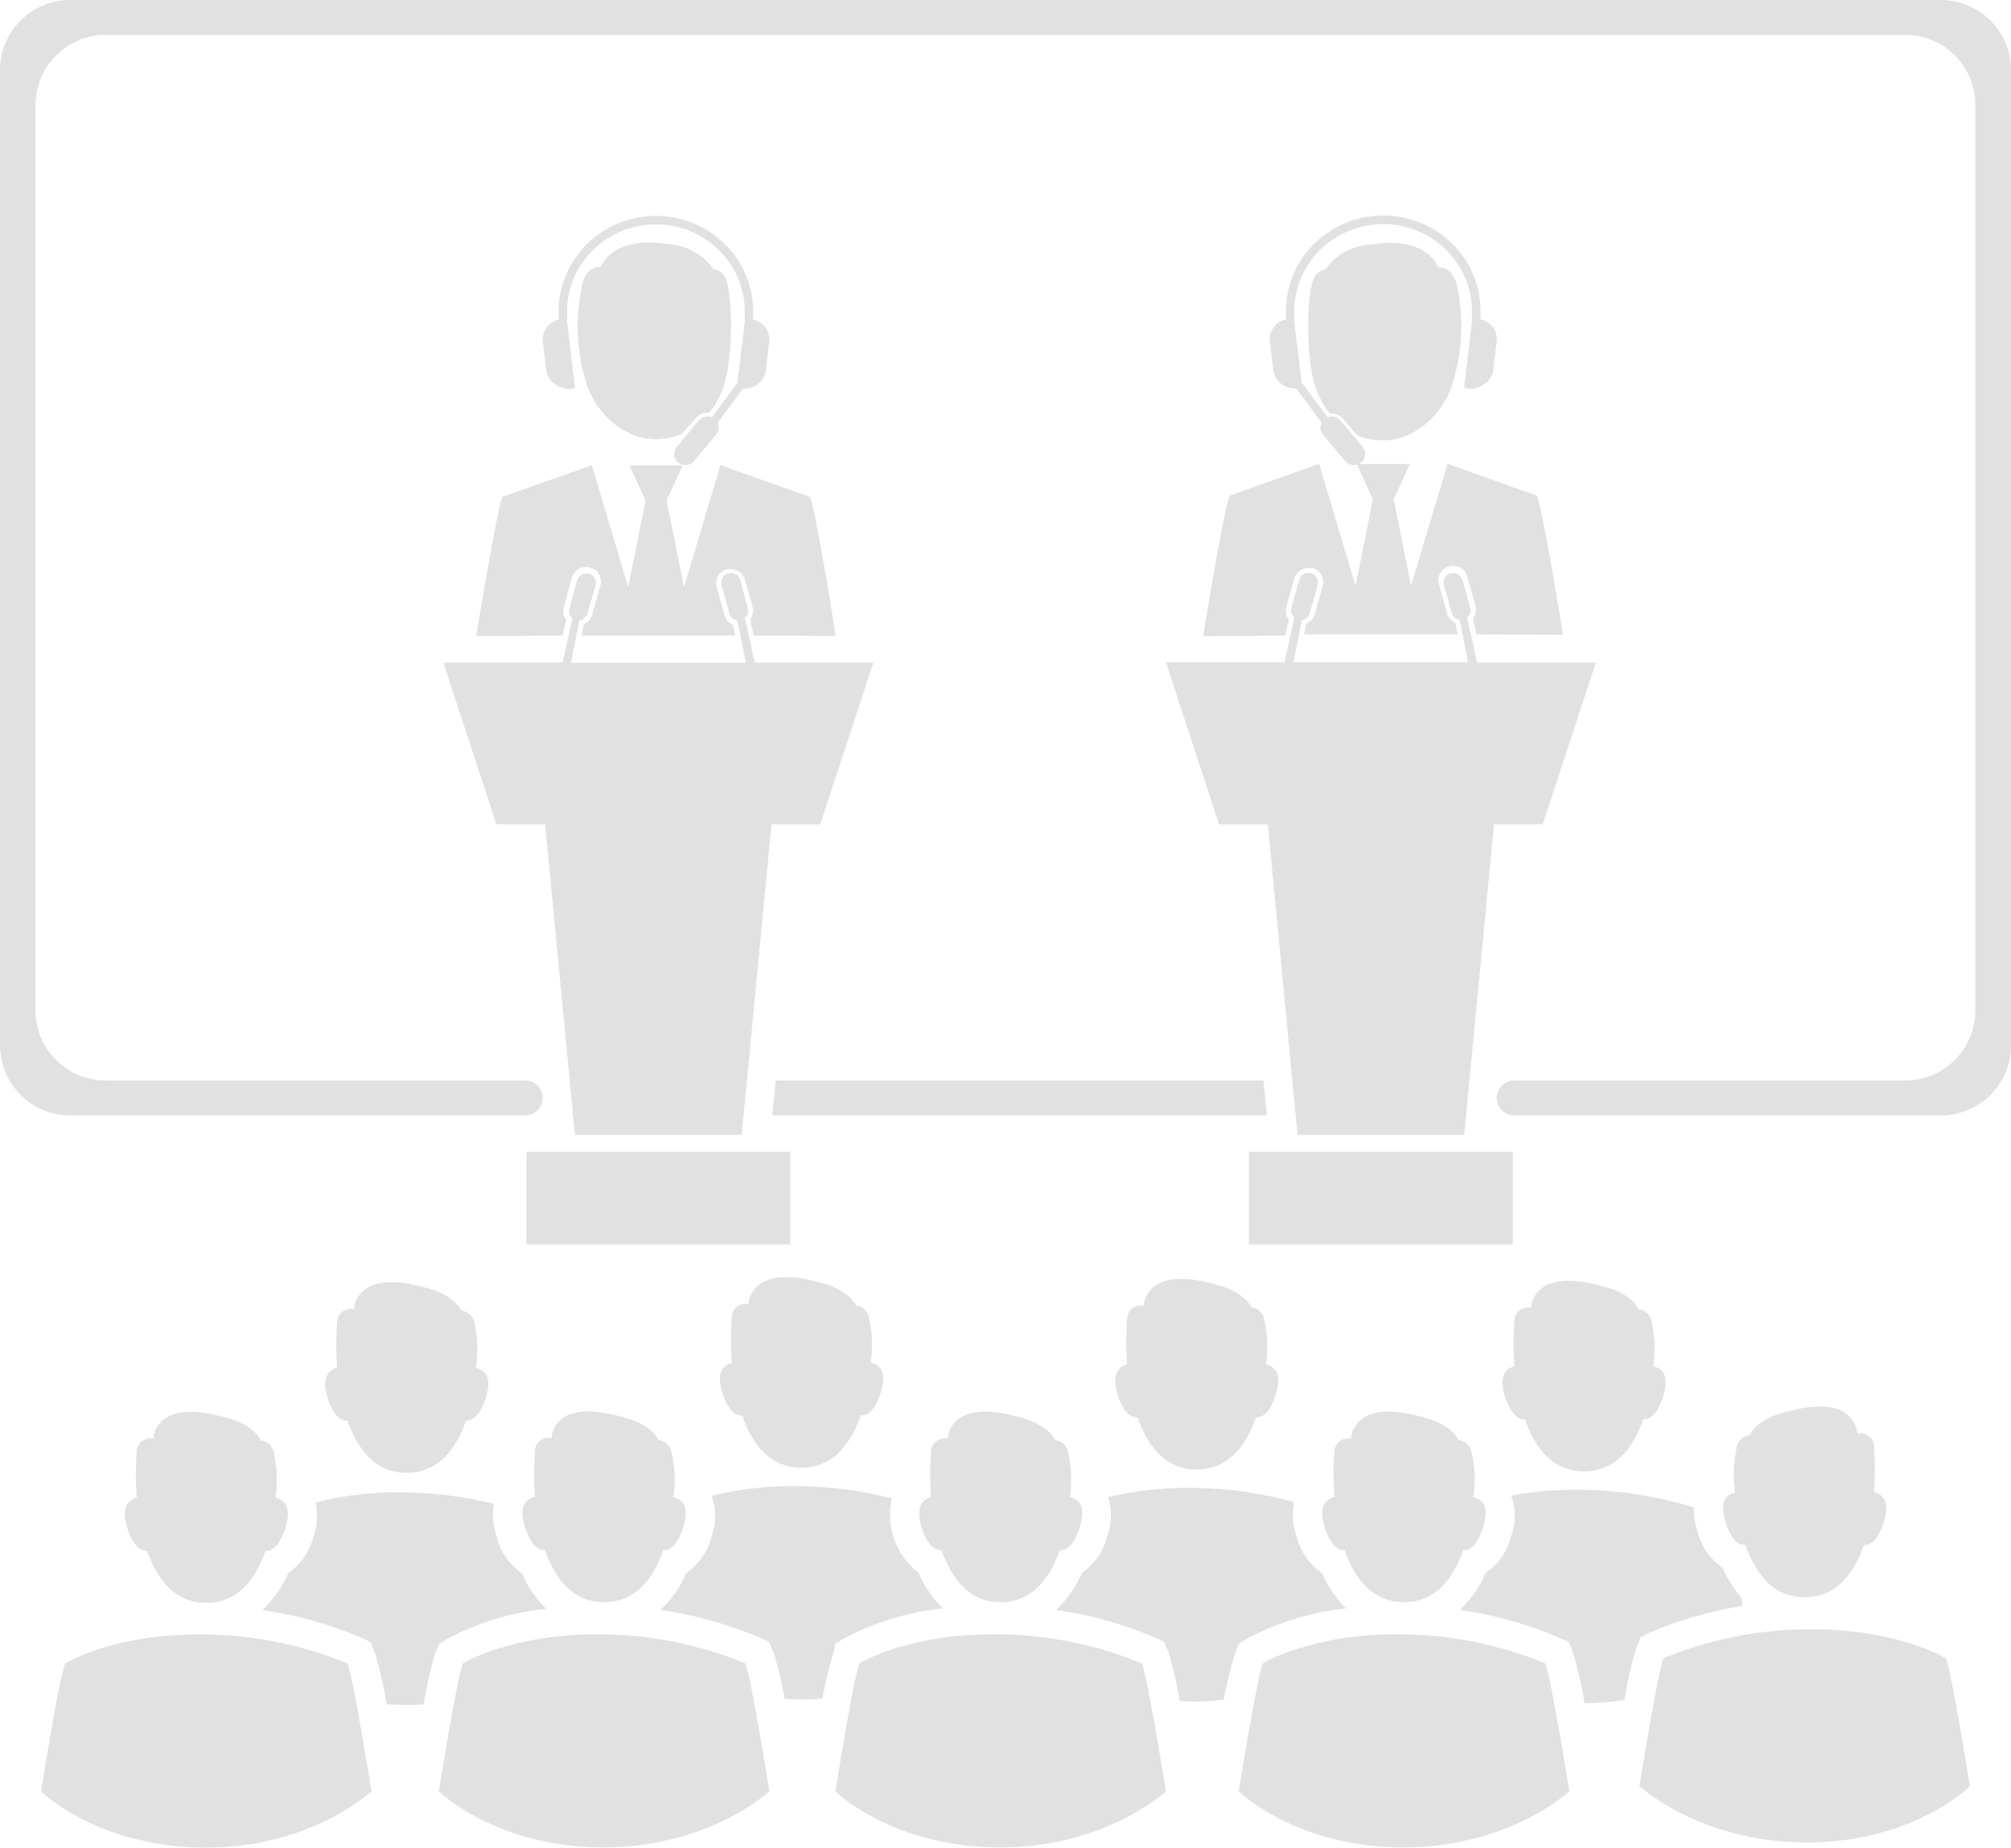 <svg width="86" height="79" viewBox="0 0 86 79" fill="none" xmlns="http://www.w3.org/2000/svg">
<g clip-path="url(#clip0_403_1309)">
<path d="M23.205 14.527L23.37 15.917C23.439 16.155 23.597 16.357 23.813 16.484C24.029 16.611 24.285 16.651 24.531 16.598H24.592L24.252 13.767C24.252 13.679 24.252 13.596 24.252 13.512C24.227 13.007 24.306 12.501 24.485 12.027C24.664 11.552 24.94 11.118 25.295 10.752C25.65 10.385 26.078 10.093 26.551 9.894C27.025 9.694 27.534 9.591 28.05 9.591C28.565 9.591 29.075 9.694 29.548 9.894C30.022 10.093 30.449 10.385 30.804 10.752C31.159 11.118 31.435 11.552 31.614 12.027C31.794 12.501 31.873 13.007 31.847 13.512C31.847 13.6 31.847 13.684 31.847 13.772L31.536 16.362L30.441 17.845C30.346 17.804 30.241 17.795 30.14 17.82C30.039 17.844 29.95 17.9 29.885 17.979L28.941 19.11C28.859 19.206 28.82 19.331 28.831 19.456C28.843 19.581 28.904 19.697 29.003 19.777C29.101 19.858 29.227 19.897 29.355 19.885C29.482 19.874 29.6 19.814 29.682 19.717L30.625 18.586C30.686 18.517 30.724 18.431 30.734 18.341C30.745 18.25 30.729 18.158 30.687 18.077L31.772 16.617C31.99 16.63 32.206 16.569 32.383 16.443C32.561 16.317 32.688 16.134 32.743 15.927L32.904 14.536C32.907 14.335 32.84 14.138 32.712 13.98C32.585 13.822 32.406 13.713 32.206 13.67C32.206 13.619 32.206 13.568 32.206 13.512C32.232 12.96 32.145 12.408 31.948 11.889C31.751 11.371 31.449 10.898 31.061 10.497C30.672 10.097 30.205 9.778 29.688 9.56C29.17 9.343 28.613 9.23 28.05 9.23C27.487 9.23 26.929 9.343 26.412 9.56C25.894 9.778 25.427 10.097 25.038 10.497C24.65 10.898 24.348 11.371 24.151 11.889C23.955 12.408 23.867 12.96 23.894 13.512C23.894 13.568 23.894 13.619 23.894 13.67C23.698 13.716 23.524 13.826 23.399 13.982C23.274 14.137 23.206 14.329 23.205 14.527Z" fill="#E1E1E1"/>
<path d="M29.761 17.873C29.818 17.803 29.89 17.746 29.971 17.706C30.053 17.666 30.142 17.644 30.233 17.641C30.269 17.637 30.305 17.637 30.341 17.641C30.618 17.29 30.829 16.893 30.964 16.469C31.346 15.296 31.327 12.711 31.073 12.011C31.04 11.879 30.969 11.76 30.867 11.668C30.765 11.576 30.638 11.517 30.502 11.496C30.283 11.187 29.994 10.931 29.659 10.748C29.324 10.565 28.951 10.46 28.568 10.44C26.11 10.055 25.681 11.432 25.681 11.432C25.681 11.432 25.176 11.32 24.931 12.034C24.573 13.518 24.638 15.07 25.119 16.52C25.544 17.711 26.695 18.781 28.044 18.781C28.424 18.782 28.8 18.705 29.148 18.554L29.761 17.873Z" fill="#E1E1E1"/>
<path d="M21.228 35.246H23.313L24.587 48.527H31.719L32.993 35.246H35.078L37.352 28.332H32.281L31.851 26.414C31.911 26.364 31.956 26.298 31.979 26.224C32.002 26.15 32.004 26.072 31.983 25.997L31.653 24.792C31.637 24.741 31.612 24.693 31.577 24.651C31.542 24.61 31.5 24.576 31.451 24.55C31.403 24.525 31.35 24.51 31.296 24.505C31.241 24.501 31.186 24.507 31.134 24.523C31.031 24.554 30.944 24.624 30.892 24.718C30.841 24.812 30.83 24.922 30.861 25.024L31.191 26.229C31.212 26.305 31.255 26.374 31.316 26.427C31.376 26.479 31.451 26.514 31.53 26.525L31.898 28.337H24.417L24.78 26.525C24.86 26.513 24.934 26.479 24.994 26.426C25.055 26.373 25.098 26.305 25.12 26.229L25.474 25.024C25.488 24.973 25.492 24.919 25.485 24.867C25.478 24.814 25.461 24.763 25.434 24.717C25.408 24.671 25.372 24.631 25.329 24.598C25.287 24.566 25.238 24.542 25.186 24.528C25.15 24.523 25.113 24.523 25.077 24.528H25.049H24.992C24.961 24.532 24.931 24.542 24.903 24.556L24.855 24.579C24.828 24.598 24.803 24.62 24.78 24.644L24.752 24.676C24.719 24.716 24.695 24.761 24.681 24.811L24.351 26.015C24.329 26.09 24.33 26.169 24.354 26.243C24.377 26.317 24.422 26.383 24.483 26.432L24.313 27.183L24.058 28.332H18.959L21.228 35.246Z" fill="#E1E1E1"/>
<path d="M33.798 49.245H22.51V53.207H33.798V49.245Z" fill="#E1E1E1"/>
<path d="M20.365 27.201L24.059 27.178L24.21 26.492C24.151 26.416 24.112 26.326 24.096 26.232C24.079 26.138 24.086 26.041 24.115 25.95L24.446 24.745C24.462 24.661 24.497 24.582 24.546 24.512C24.595 24.442 24.659 24.382 24.732 24.337C24.806 24.292 24.888 24.263 24.974 24.25C25.06 24.238 25.148 24.243 25.231 24.266C25.315 24.288 25.393 24.327 25.461 24.38C25.529 24.433 25.585 24.5 25.625 24.575C25.666 24.651 25.69 24.733 25.696 24.819C25.703 24.904 25.691 24.989 25.663 25.07L25.328 26.274C25.304 26.365 25.259 26.448 25.197 26.519C25.134 26.59 25.057 26.645 24.969 26.682L24.87 27.173H28.059H31.441L31.342 26.71C31.255 26.673 31.176 26.617 31.113 26.547C31.05 26.476 31.005 26.392 30.979 26.302L30.649 25.097C30.627 25.019 30.62 24.937 30.63 24.857C30.64 24.776 30.667 24.698 30.707 24.628C30.748 24.557 30.803 24.495 30.868 24.445C30.933 24.395 31.008 24.359 31.087 24.337C31.142 24.331 31.198 24.331 31.253 24.337C31.392 24.338 31.528 24.383 31.639 24.467C31.75 24.551 31.83 24.668 31.866 24.801L32.196 26.006C32.211 26.09 32.209 26.177 32.188 26.261C32.168 26.345 32.131 26.423 32.078 26.492L32.229 27.178C34.55 27.178 35.739 27.201 35.739 27.201C35.739 27.201 34.908 21.895 34.635 21.246L30.809 19.889L29.248 25.107L28.507 21.399L29.196 19.898H26.918L27.606 21.399L26.866 25.107L25.309 19.889L21.483 21.246C21.229 21.895 20.365 27.201 20.365 27.201Z" fill="#E1E1E1"/>
<path d="M54.295 14.528L54.465 15.918C54.52 16.126 54.647 16.309 54.825 16.435C55.002 16.561 55.218 16.622 55.437 16.609L56.517 18.073C56.475 18.154 56.458 18.246 56.469 18.337C56.48 18.428 56.518 18.513 56.578 18.583L57.522 19.713C57.603 19.811 57.721 19.872 57.849 19.883C57.977 19.895 58.104 19.857 58.203 19.776C58.302 19.695 58.364 19.58 58.376 19.454C58.388 19.329 58.349 19.203 58.267 19.106L57.324 17.976C57.259 17.897 57.17 17.842 57.07 17.818C56.971 17.793 56.866 17.802 56.772 17.841L55.663 16.354L55.352 13.763C55.352 13.675 55.352 13.592 55.352 13.504C55.326 12.998 55.405 12.493 55.584 12.018C55.764 11.544 56.039 11.11 56.394 10.743C56.75 10.377 57.177 10.085 57.65 9.885C58.124 9.686 58.634 9.583 59.149 9.583C59.664 9.583 60.174 9.686 60.648 9.885C61.121 10.085 61.548 10.377 61.904 10.743C62.259 11.11 62.534 11.544 62.714 12.018C62.893 12.493 62.972 12.998 62.946 13.504C62.946 13.587 62.946 13.671 62.946 13.759L62.611 16.59H62.673C62.92 16.647 63.181 16.608 63.399 16.481C63.618 16.354 63.779 16.149 63.847 15.909L64.013 14.519C64.014 14.317 63.945 14.121 63.817 13.963C63.689 13.806 63.51 13.696 63.31 13.652C63.31 13.601 63.31 13.55 63.31 13.495C63.337 12.942 63.249 12.39 63.052 11.872C62.855 11.354 62.553 10.88 62.165 10.48C61.776 10.079 61.309 9.761 60.792 9.543C60.274 9.325 59.717 9.213 59.154 9.213C58.591 9.213 58.033 9.325 57.516 9.543C56.998 9.761 56.531 10.079 56.143 10.48C55.754 10.88 55.452 11.354 55.255 11.872C55.059 12.39 54.971 12.942 54.998 13.495C54.998 13.55 54.998 13.601 54.998 13.652C54.796 13.697 54.616 13.808 54.488 13.968C54.36 14.127 54.292 14.325 54.295 14.528Z" fill="#E1E1E1"/>
<path d="M61.508 11.446C61.508 11.446 61.074 10.056 58.616 10.455C58.233 10.475 57.86 10.581 57.525 10.764C57.19 10.947 56.902 11.203 56.682 11.511C56.547 11.537 56.422 11.601 56.325 11.697C56.227 11.793 56.161 11.916 56.135 12.049C55.871 12.748 55.857 15.334 56.239 16.507C56.376 16.931 56.588 17.328 56.866 17.679C56.901 17.674 56.935 17.674 56.97 17.679C57.061 17.682 57.15 17.704 57.232 17.744C57.313 17.784 57.385 17.841 57.442 17.911L58.031 18.606C58.379 18.757 58.755 18.834 59.135 18.833C60.484 18.833 61.635 17.762 62.06 16.572C62.555 15.112 62.627 13.546 62.267 12.049C62.008 11.335 61.508 11.446 61.508 11.446Z" fill="#E1E1E1"/>
<path d="M52.13 35.246H54.22L55.489 48.527H62.617L63.89 35.246H65.975L68.249 28.332H63.169L62.914 27.179L62.739 26.414C62.8 26.364 62.845 26.299 62.869 26.225C62.893 26.151 62.896 26.072 62.876 25.997L62.541 24.792C62.528 24.745 62.505 24.701 62.475 24.662L62.438 24.625C62.417 24.602 62.394 24.581 62.367 24.565C62.351 24.553 62.334 24.544 62.315 24.537C62.29 24.523 62.263 24.514 62.235 24.509H62.173H62.145C62.109 24.505 62.072 24.505 62.036 24.509C61.984 24.523 61.936 24.547 61.893 24.58C61.85 24.612 61.815 24.653 61.788 24.699C61.761 24.745 61.744 24.796 61.737 24.848C61.731 24.901 61.734 24.954 61.749 25.005L62.084 26.21C62.104 26.286 62.147 26.355 62.206 26.408C62.266 26.46 62.339 26.495 62.419 26.507L62.782 28.319H55.315L55.678 26.507C55.758 26.496 55.833 26.462 55.893 26.409C55.953 26.356 55.997 26.287 56.017 26.21L56.352 25.005C56.381 24.902 56.367 24.792 56.313 24.699C56.259 24.606 56.17 24.538 56.065 24.509C55.959 24.481 55.847 24.495 55.752 24.548C55.658 24.601 55.589 24.689 55.56 24.792L55.225 25.997C55.204 26.072 55.206 26.151 55.229 26.224C55.253 26.298 55.297 26.364 55.357 26.414L54.928 28.319H49.861L52.13 35.246Z" fill="#E1E1E1"/>
<path d="M0 44.693C0 46.35 1.343 47.693 3 47.693H22.459C22.899 47.693 23.244 47.314 23.202 46.876C23.166 46.493 22.844 46.201 22.459 46.201H4.519C2.862 46.201 1.519 44.858 1.519 43.201V4.492C1.519 2.835 2.862 1.492 4.519 1.492H81.476C83.133 1.492 84.476 2.835 84.476 4.492V43.201C84.476 44.858 83.133 46.201 81.476 46.201H64.751C64.367 46.201 64.046 46.492 64.008 46.874C63.965 47.313 64.31 47.693 64.751 47.693H83C84.657 47.693 86 46.35 86 44.693V3C86 1.343 84.657 0 83 0H3C1.343 0 0 1.343 0 3V44.693Z" fill="#E1E1E1"/>
<path d="M33.029 47.693H54.177L54.035 46.201H33.171L33.029 47.693Z" fill="#E1E1E1"/>
<path d="M64.701 49.245H53.408V53.207H64.701V49.245Z" fill="#E1E1E1"/>
<path d="M51.455 27.201C51.455 27.201 52.644 27.201 54.965 27.178L55.116 26.492C55.058 26.416 55.019 26.328 55.001 26.235C54.983 26.142 54.987 26.046 55.012 25.954L55.342 24.75C55.378 24.618 55.457 24.501 55.567 24.417C55.677 24.334 55.812 24.288 55.951 24.286C56.007 24.279 56.064 24.279 56.12 24.286C56.282 24.33 56.419 24.434 56.502 24.576C56.585 24.719 56.607 24.888 56.564 25.046L56.229 26.251C56.204 26.342 56.158 26.426 56.095 26.496C56.032 26.567 55.954 26.623 55.866 26.659L55.771 27.122H59.149H62.338L62.239 26.631C62.152 26.594 62.074 26.538 62.012 26.467C61.95 26.397 61.905 26.313 61.88 26.223L61.545 25.018C61.517 24.938 61.505 24.852 61.512 24.767C61.518 24.683 61.542 24.6 61.583 24.524C61.623 24.449 61.679 24.383 61.747 24.329C61.815 24.276 61.893 24.237 61.977 24.215C62.06 24.192 62.148 24.187 62.234 24.199C62.32 24.212 62.402 24.241 62.476 24.286C62.549 24.331 62.613 24.391 62.662 24.461C62.712 24.531 62.746 24.61 62.762 24.694L63.097 25.899C63.123 25.991 63.126 26.087 63.107 26.18C63.088 26.273 63.048 26.361 62.989 26.436L63.144 27.122L66.843 27.145C66.843 27.145 65.994 21.84 65.725 21.191L61.904 19.833L60.342 25.051L59.602 21.344L60.295 19.842H58.022L58.71 21.344L57.97 25.051L56.413 19.833L52.587 21.191C52.304 21.895 51.455 27.201 51.455 27.201Z" fill="#E1E1E1"/>
<path d="M14.011 59.778C14.195 60.348 14.482 60.77 14.86 60.747C15.332 62.063 16.096 62.976 17.393 62.976C18.69 62.976 19.473 62.049 19.926 60.747C20.313 60.747 20.591 60.348 20.775 59.778C21.049 58.898 20.775 58.587 20.355 58.481V58.453C20.448 57.814 20.424 57.165 20.285 56.535C20.257 56.406 20.19 56.289 20.092 56.201C19.994 56.112 19.87 56.055 19.737 56.039C19.336 55.302 18.322 55.075 17.803 54.959C15.166 54.352 15.138 55.978 15.138 55.978C15.052 55.958 14.963 55.957 14.877 55.976C14.79 55.994 14.71 56.032 14.64 56.085C14.571 56.138 14.515 56.207 14.476 56.285C14.437 56.362 14.417 56.448 14.416 56.535C14.369 57.176 14.369 57.821 14.416 58.462C14.034 58.601 13.737 58.912 14.011 59.778Z" fill="#E1E1E1"/>
<path d="M30.894 59.556C31.073 60.131 31.365 60.553 31.743 60.529C32.191 61.845 32.983 62.754 34.276 62.754C35.568 62.754 36.356 61.827 36.804 60.525C37.196 60.553 37.474 60.131 37.658 59.556C37.932 58.676 37.658 58.37 37.238 58.259C37.328 57.612 37.301 56.955 37.158 56.317C37.13 56.189 37.063 56.073 36.965 55.985C36.867 55.897 36.743 55.841 36.611 55.826C36.205 55.084 35.196 54.857 34.677 54.742C32.04 54.139 32.007 55.761 32.007 55.761C31.921 55.742 31.831 55.743 31.745 55.763C31.659 55.783 31.578 55.822 31.51 55.876C31.441 55.931 31.386 56.001 31.349 56.079C31.312 56.158 31.293 56.244 31.294 56.331C31.247 56.973 31.247 57.617 31.294 58.259C30.917 58.389 30.62 58.676 30.894 59.556Z" fill="#E1E1E1"/>
<path d="M47.796 59.64C47.975 60.21 48.268 60.627 48.645 60.604C49.117 61.924 49.886 62.833 51.173 62.833C52.461 62.833 53.258 61.906 53.711 60.604C54.103 60.627 54.377 60.21 54.556 59.64C54.834 58.759 54.556 58.449 54.141 58.338C54.233 57.689 54.206 57.03 54.06 56.391C54.031 56.264 53.963 56.148 53.865 56.06C53.768 55.971 53.645 55.914 53.513 55.895C53.112 55.159 52.098 54.936 51.579 54.816C48.942 54.213 48.909 55.835 48.909 55.835C48.823 55.816 48.733 55.817 48.647 55.837C48.561 55.857 48.481 55.896 48.412 55.951C48.344 56.005 48.289 56.075 48.251 56.154C48.214 56.232 48.196 56.318 48.197 56.405C48.15 57.048 48.15 57.694 48.197 58.338C47.819 58.449 47.522 58.759 47.796 59.64Z" fill="#E1E1E1"/>
<path d="M64.361 59.713C64.545 60.288 64.833 60.705 65.21 60.682C65.682 62.003 66.451 62.911 67.743 62.911C69.036 62.911 69.824 61.984 70.276 60.682C70.663 60.705 70.942 60.288 71.121 59.713C71.399 58.838 71.121 58.527 70.706 58.416C70.796 57.767 70.769 57.109 70.626 56.47C70.596 56.343 70.528 56.228 70.43 56.14C70.332 56.052 70.21 55.996 70.078 55.978C69.677 55.242 68.663 55.019 68.144 54.899C65.507 54.292 65.474 55.913 65.474 55.913C65.388 55.895 65.298 55.897 65.212 55.917C65.126 55.938 65.046 55.977 64.978 56.032C64.909 56.088 64.854 56.157 64.817 56.236C64.78 56.315 64.761 56.401 64.762 56.488C64.713 57.13 64.713 57.774 64.762 58.416C64.38 58.527 64.088 58.852 64.361 59.713Z" fill="#E1E1E1"/>
<path d="M5.443 65.339C5.622 65.913 5.915 66.331 6.287 66.307C6.759 67.628 7.528 68.536 8.82 68.536C10.113 68.536 10.901 67.609 11.354 66.307C11.745 66.331 12.019 65.913 12.203 65.339C12.476 64.458 12.203 64.153 11.787 64.041V64.018C11.878 63.371 11.85 62.714 11.707 62.077C11.57 61.706 11.354 61.613 11.155 61.585C10.754 60.844 9.74 60.617 9.221 60.501C6.584 59.894 6.556 61.52 6.556 61.52C6.47 61.501 6.38 61.5 6.293 61.52C6.207 61.54 6.126 61.578 6.057 61.633C5.989 61.688 5.934 61.758 5.896 61.837C5.859 61.917 5.841 62.003 5.844 62.09C5.798 62.732 5.798 63.376 5.844 64.018C5.842 64.026 5.842 64.034 5.844 64.041C5.462 64.129 5.188 64.435 5.443 65.339Z" fill="#E1E1E1"/>
<path d="M22.455 65.311C22.634 65.886 22.926 66.303 23.304 66.284C23.776 67.596 24.544 68.509 25.832 68.509C27.12 68.509 27.917 67.582 28.365 66.28C28.757 66.303 29.035 65.886 29.215 65.311C29.493 64.431 29.215 64.125 28.799 64.014C28.89 63.367 28.861 62.709 28.714 62.072C28.689 61.944 28.622 61.827 28.525 61.738C28.427 61.649 28.304 61.592 28.172 61.576C27.766 60.839 26.757 60.612 26.233 60.492C23.587 59.866 23.587 61.493 23.587 61.493C23.5 61.473 23.41 61.473 23.324 61.492C23.238 61.512 23.157 61.551 23.088 61.606C23.019 61.661 22.964 61.731 22.927 61.81C22.89 61.889 22.872 61.976 22.875 62.063C22.828 62.705 22.828 63.349 22.875 63.99C22.474 64.125 22.172 64.412 22.455 65.311Z" fill="#E1E1E1"/>
<path d="M39.412 65.311C39.591 65.885 39.883 66.303 40.261 66.279C40.733 67.6 41.497 68.504 42.789 68.504C44.082 68.504 44.87 67.577 45.322 66.275C45.714 66.303 45.992 65.885 46.171 65.311C46.445 64.43 46.171 64.12 45.756 64.013C45.846 63.365 45.819 62.706 45.676 62.067C45.646 61.94 45.577 61.824 45.479 61.736C45.38 61.648 45.256 61.593 45.124 61.576C44.723 60.839 43.709 60.612 43.19 60.492C40.553 59.889 40.525 61.511 40.525 61.511C40.438 61.493 40.349 61.494 40.263 61.515C40.177 61.535 40.096 61.575 40.028 61.63C39.96 61.685 39.905 61.755 39.867 61.834C39.83 61.913 39.811 61.999 39.813 62.086C39.767 62.727 39.767 63.372 39.813 64.013C39.431 64.12 39.152 64.412 39.412 65.311Z" fill="#E1E1E1"/>
<path d="M60.042 68.504C61.334 68.504 62.127 67.577 62.575 66.275C62.966 66.303 63.245 65.885 63.424 65.311C63.702 64.43 63.424 64.12 63.009 64.013C63.099 63.365 63.072 62.706 62.929 62.067C62.9 61.94 62.833 61.824 62.734 61.736C62.636 61.648 62.513 61.592 62.381 61.576C61.976 60.839 60.966 60.612 60.443 60.492C57.81 59.889 57.777 61.511 57.777 61.511C57.691 61.493 57.601 61.494 57.515 61.515C57.429 61.535 57.349 61.575 57.281 61.63C57.212 61.685 57.157 61.755 57.12 61.834C57.083 61.913 57.064 61.999 57.065 62.086C57.016 62.727 57.016 63.372 57.065 64.013C56.669 64.12 56.372 64.43 56.65 65.311C56.829 65.885 57.122 66.303 57.499 66.279C57.966 67.6 58.749 68.504 60.042 68.504Z" fill="#E1E1E1"/>
<path d="M1.754 76.595C1.754 76.595 4.146 78.972 8.726 79C13.306 79.028 15.887 76.595 15.887 76.595C15.887 76.595 15.108 71.73 14.863 71.127C12.947 70.34 10.897 69.918 8.82 69.885C4.891 69.82 2.778 71.127 2.778 71.127C2.532 71.73 1.754 76.595 1.754 76.595Z" fill="#E1E1E1"/>
<path d="M73.797 65.098C73.976 65.668 74.269 66.089 74.641 66.062C75.113 67.382 75.886 68.295 77.174 68.295C78.462 68.295 79.259 67.368 79.707 66.066C80.094 66.089 80.377 65.668 80.557 65.098C80.83 64.217 80.557 63.907 80.141 63.796C80.188 63.154 80.188 62.51 80.141 61.868C80.144 61.781 80.126 61.694 80.088 61.615C80.052 61.535 79.996 61.465 79.928 61.41C79.859 61.355 79.779 61.315 79.692 61.295C79.606 61.275 79.516 61.274 79.429 61.293C79.429 61.293 79.396 59.671 76.764 60.274C76.231 60.39 75.231 60.621 74.825 61.358C74.693 61.374 74.57 61.43 74.472 61.518C74.374 61.606 74.306 61.722 74.278 61.849C74.132 62.488 74.105 63.147 74.198 63.796V63.823C73.816 63.907 73.518 64.217 73.797 65.098Z" fill="#E1E1E1"/>
<path d="M77.174 69.667C75.1 69.695 73.05 70.114 71.136 70.9C70.891 71.498 70.107 76.368 70.107 76.368C70.107 76.368 72.692 78.778 77.268 78.778C81.844 78.778 84.245 76.377 84.245 76.377C84.245 76.377 83.467 71.507 83.217 70.909C83.217 70.9 81.108 69.603 77.174 69.667Z" fill="#E1E1E1"/>
<path d="M31.875 71.122C29.96 70.332 27.909 69.912 25.832 69.885C21.903 69.815 19.794 71.122 19.794 71.122C19.544 71.72 18.766 76.59 18.766 76.59C18.766 76.59 21.157 78.967 25.742 78.99C30.328 79.013 32.903 76.59 32.903 76.59C32.903 76.59 32.125 71.72 31.875 71.122Z" fill="#E1E1E1"/>
<path d="M49.862 76.591C49.862 76.591 49.079 71.72 48.834 71.123C46.919 70.332 44.868 69.91 42.791 69.881C38.862 69.811 36.748 71.123 36.748 71.123C36.503 71.72 35.725 76.591 35.725 76.591C35.725 76.591 38.116 78.968 42.701 78.991C47.287 79.014 49.862 76.591 49.862 76.591Z" fill="#E1E1E1"/>
<path d="M60.041 69.881C56.112 69.811 54.003 71.123 54.003 71.123C53.753 71.72 52.975 76.591 52.975 76.591C52.975 76.591 55.366 78.968 59.951 78.991C64.537 79.014 67.112 76.591 67.112 76.591C67.112 76.591 66.334 71.72 66.084 71.123C64.169 70.333 62.118 69.911 60.041 69.881Z" fill="#E1E1E1"/>
<path d="M12.326 67.263C12.072 67.862 11.693 68.401 11.213 68.847C12.655 69.049 14.064 69.439 15.402 70.006L15.845 70.21L16.034 70.673C16.249 71.395 16.416 72.131 16.534 72.874C16.784 72.874 17.034 72.902 17.298 72.902C17.562 72.902 17.855 72.902 18.119 72.87C18.237 72.126 18.404 71.391 18.619 70.668L18.775 70.298L19.114 70.085C20.429 69.382 21.871 68.941 23.36 68.787C22.916 68.355 22.564 67.842 22.322 67.276C21.775 66.897 21.389 66.333 21.237 65.692C21.082 65.245 21.044 64.767 21.124 64.301C19.9 64 18.645 63.835 17.383 63.81C16.075 63.778 14.769 63.921 13.501 64.237C13.604 64.729 13.57 65.24 13.402 65.715C13.243 66.341 12.862 66.89 12.326 67.263Z" fill="#E1E1E1"/>
<path d="M35.729 70.279L36.074 70.07C37.388 69.367 38.831 68.925 40.319 68.773C39.88 68.339 39.529 67.826 39.286 67.262C38.809 66.889 38.448 66.391 38.245 65.825C38.042 65.26 38.006 64.65 38.14 64.065C36.876 63.744 35.577 63.57 34.272 63.546C32.98 63.513 31.69 63.651 30.436 63.958C30.635 64.515 30.635 65.121 30.436 65.677C30.28 66.318 29.893 66.881 29.347 67.262C29.094 67.858 28.716 68.395 28.238 68.838C29.679 69.041 31.086 69.431 32.422 69.996L32.894 70.205L33.083 70.668C33.283 71.316 33.441 71.975 33.555 72.642C33.776 72.642 33.998 72.665 34.229 72.665C34.555 72.665 34.866 72.665 35.173 72.628C35.286 71.966 35.444 71.311 35.644 70.668L35.729 70.279Z" fill="#E1E1E1"/>
<path d="M52.833 70.649L52.984 70.279L53.324 70.07C54.638 69.366 56.081 68.925 57.569 68.772C57.126 68.339 56.773 67.824 56.532 67.257C55.984 66.879 55.596 66.317 55.442 65.677C55.279 65.209 55.245 64.707 55.343 64.222C53.981 63.851 52.577 63.648 51.163 63.62C49.893 63.589 48.625 63.721 47.389 64.013C47.56 64.557 47.547 65.141 47.352 65.677C47.2 66.317 46.814 66.879 46.267 67.257C46.014 67.854 45.636 68.392 45.158 68.837C46.599 69.042 48.005 69.432 49.342 69.996L49.786 70.204L49.974 70.668C50.178 71.344 50.335 72.033 50.446 72.73C50.644 72.73 50.843 72.753 51.055 72.753C51.482 72.75 51.909 72.725 52.333 72.679C52.451 71.992 52.618 71.314 52.833 70.649Z" fill="#E1E1E1"/>
<path d="M70.598 69.783C71.855 69.254 73.173 68.879 74.523 68.666C74.523 68.546 74.48 68.421 74.457 68.296C74.134 67.919 73.87 67.497 73.674 67.044C73.126 66.665 72.74 66.101 72.589 65.46C72.482 65.133 72.428 64.792 72.428 64.449C70.91 63.986 69.334 63.733 67.744 63.699C66.699 63.674 65.653 63.758 64.626 63.949C64.827 64.508 64.827 65.118 64.626 65.677C64.473 66.318 64.085 66.88 63.536 67.258C63.283 67.855 62.905 68.393 62.428 68.838C63.868 69.042 65.275 69.432 66.612 69.996L67.084 70.205L67.268 70.668C67.485 71.376 67.65 72.097 67.763 72.828C68.335 72.819 68.905 72.772 69.471 72.689C69.59 71.936 69.758 71.191 69.975 70.46L70.164 69.996L70.598 69.783Z" fill="#E1E1E1"/>
</g>
<defs>
<clipPath id="clip0_403_1309">
<rect width="86" height="79" fill="white"/>
</clipPath>
</defs>
</svg>
